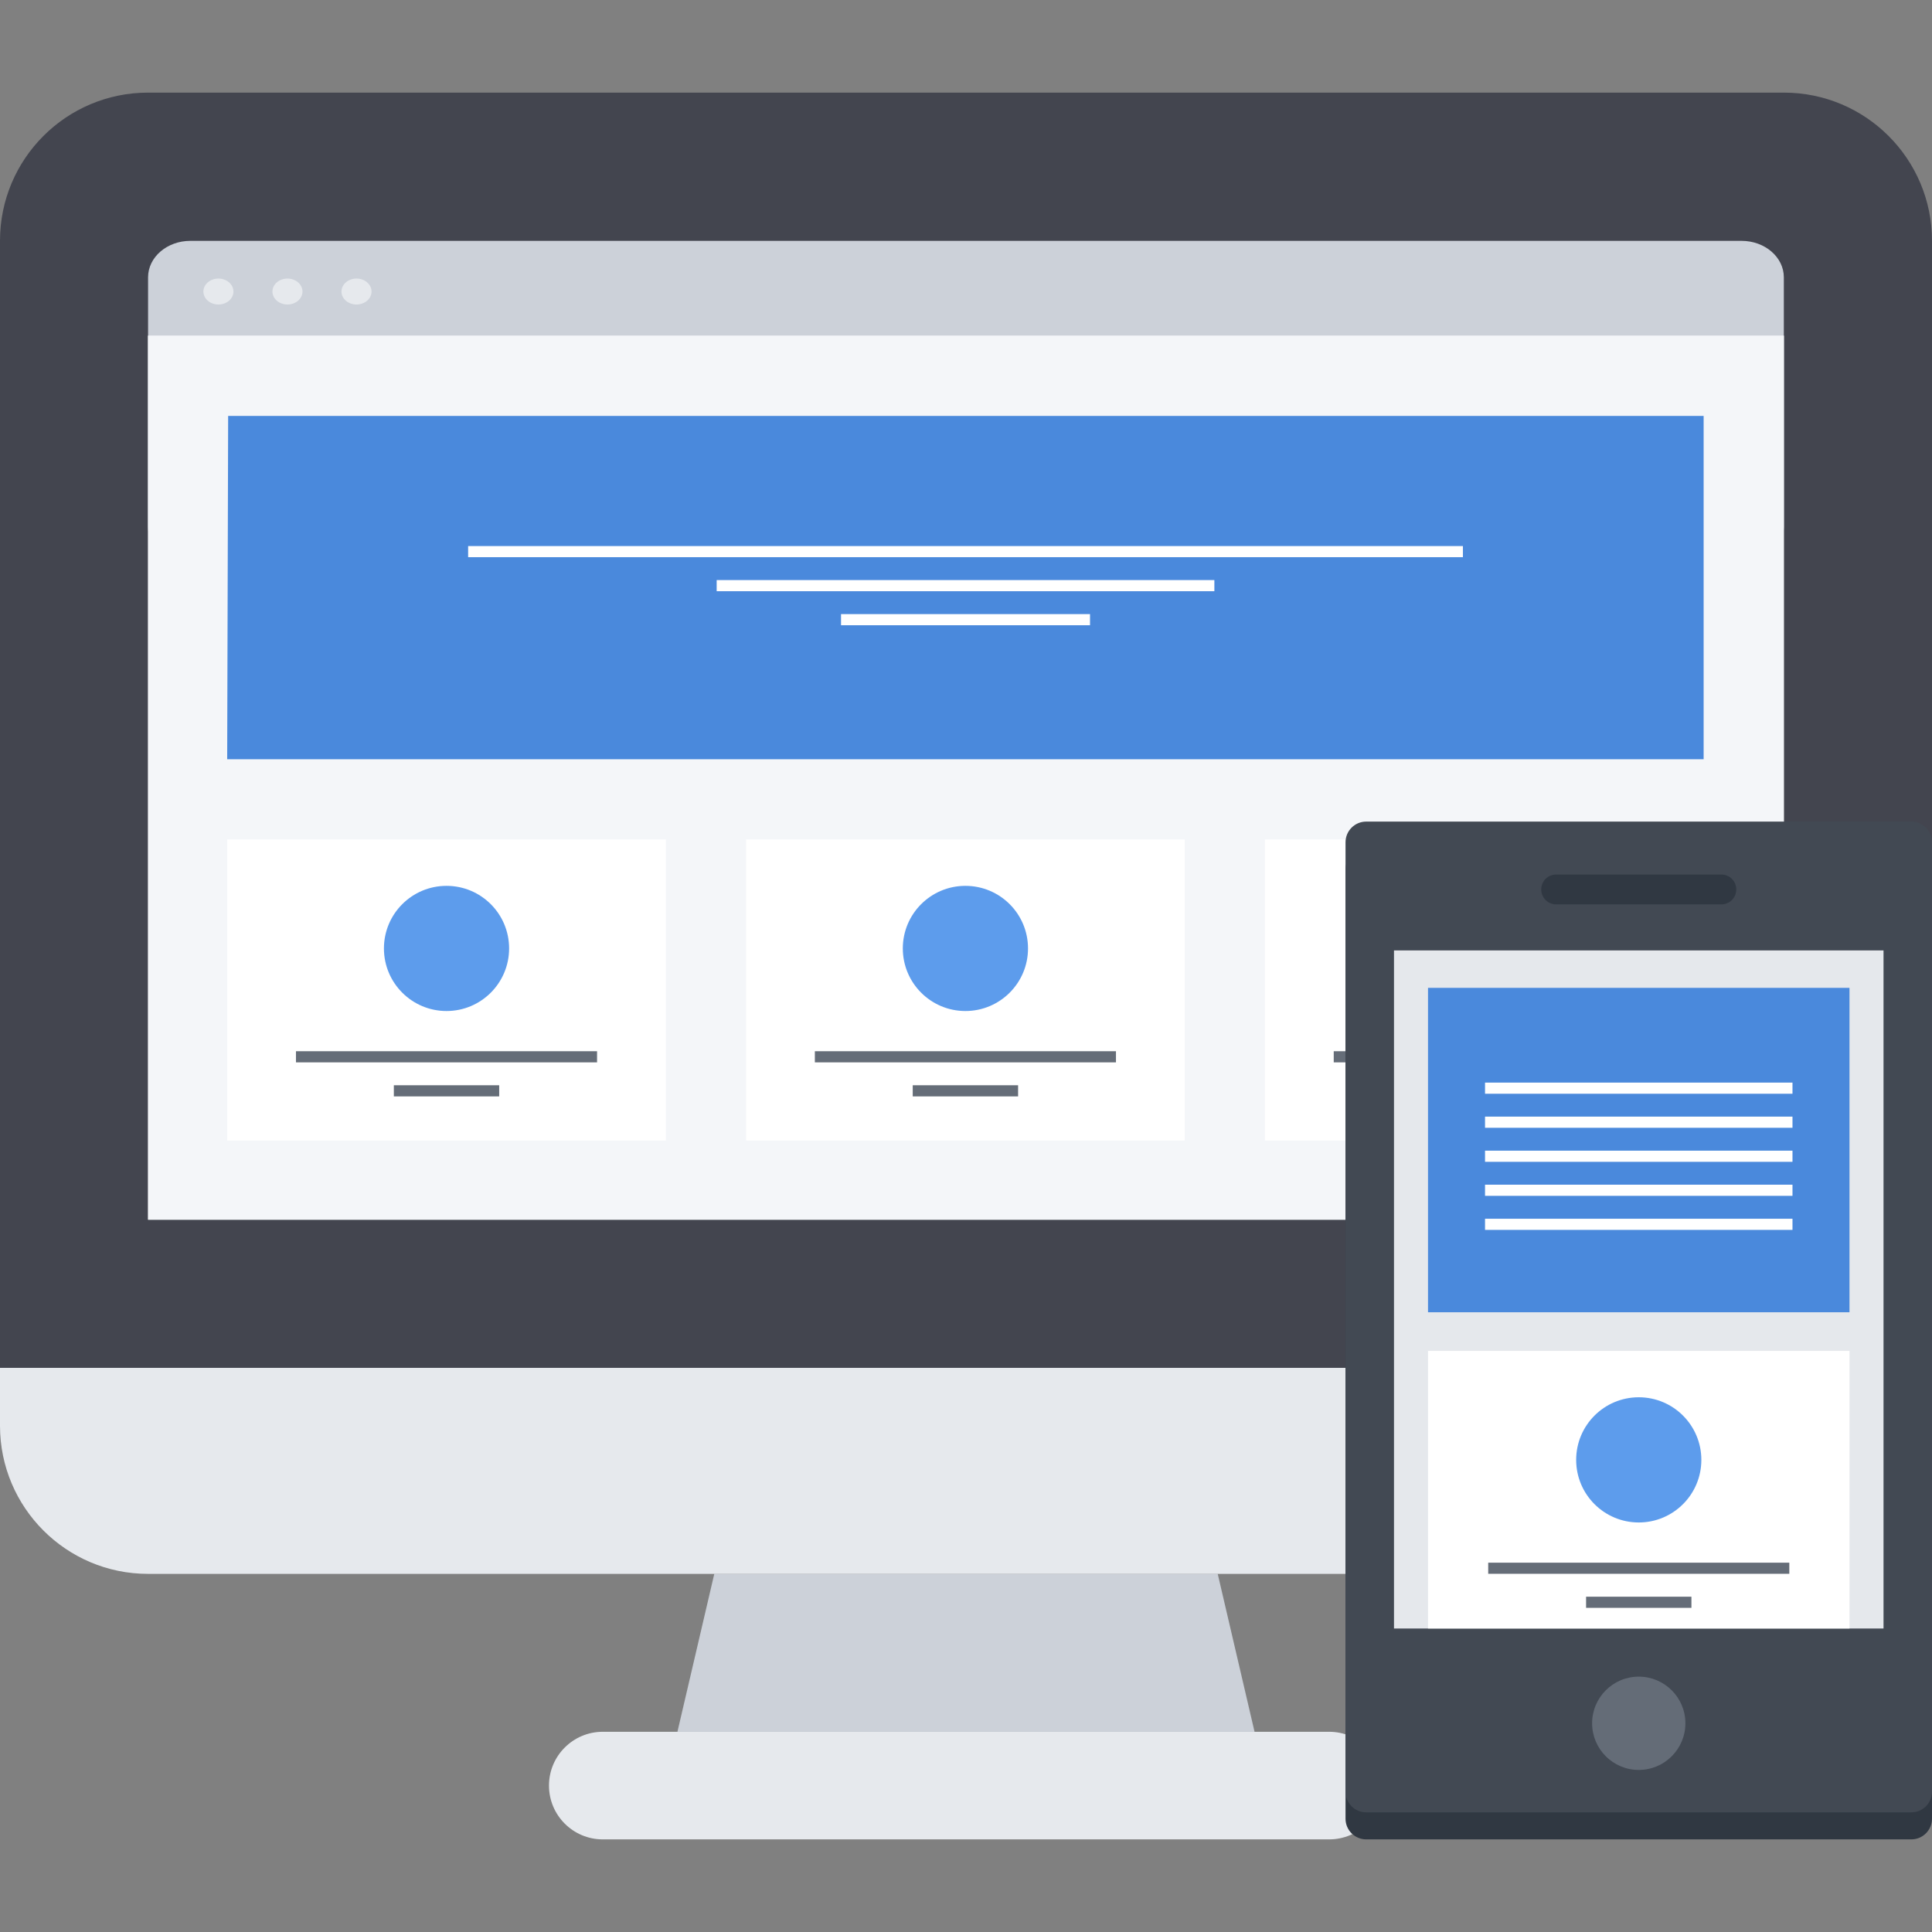 <?xml version="1.0" ?><!DOCTYPE svg  PUBLIC '-//W3C//DTD SVG 1.1//EN'  'http://www.w3.org/Graphics/SVG/1.1/DTD/svg11.dtd'><svg enable-background="new 0 0 512 512" height="512px" id="Слой_1" version="1.1" viewBox="0 0 512 512" width="512px" xml:space="preserve" xmlns="http://www.w3.org/2000/svg" xmlns:xlink="http://www.w3.org/1999/xlink"><rect x="0" y="0" width="512" height="512" fill="#808080" stroke="none"/><g id="Responsive_Web_Design"><g><path d="M512,362.49V63.807c0-21.695-17.578-39.262-39.266-39.262H39.24C17.574,24.545,0,42.111,0,63.807V362.49    H512z" fill="#43454F"/><g><path d="M472.734,139.697c0,5.336-5.016,9.602-11.203,9.602H50.447c-6.188,0-11.207-4.328-11.207-9.664V73.498     c0-5.34,5.02-9.668,11.207-9.668h411.084c6.188,0,11.203,4.328,11.203,9.668V139.697z" fill="#CCD1D9"/><rect fill="#E5E8EC" height="234.273" width="433.494" x="39.24" y="88.955"/><path d="M57.881,73.822c-2.193,0-3.98,1.543-3.98,3.441c0,1.895,1.787,3.434,3.98,3.434     c2.199,0,3.986-1.539,3.986-3.434C61.867,75.365,60.08,73.822,57.881,73.822z" fill="#E6E9ED"/><path d="M76.18,73.822c-2.199,0-3.98,1.543-3.98,3.441c0,1.895,1.781,3.434,3.98,3.434     c2.193,0,3.98-1.539,3.98-3.434C80.16,75.365,78.373,73.822,76.18,73.822z" fill="#E6E9ED"/><path d="M94.473,73.822c-2.193,0-3.979,1.543-3.979,3.441c0,1.895,1.785,3.434,3.979,3.434     c2.201,0,3.988-1.539,3.988-3.434C98.461,75.365,96.674,73.822,94.473,73.822z" fill="#E6E9ED"/></g><polygon fill="#CCD1D9" points="332.469,458.939 179.527,458.939 189.293,417.092 322.707,417.092   "/><path d="M0,362.49v15.34c0,21.68,17.574,39.262,39.24,39.262h433.494c21.688,0,39.266-17.594,39.266-39.262v-15.34    H0z" fill="#E6E9ED"/><path d="M159.746,487.455c-7.879,0-14.26-6.383-14.26-14.258l0,0c0-7.875,6.381-14.258,14.26-14.258h192.5    c7.871,0,14.262,6.383,14.262,14.258l0,0c0,7.875-6.391,14.258-14.262,14.258H159.746z" fill="#E6E9ED"/><rect fill="#EC5564" height="9.711" width="86.406" x="278.969" y="180.643"/><rect fill="#F4F6F9" height="234.273" width="433.494" x="39.24" y="88.955"/><g><polygon fill="#4A89DC" points="60.461,110.217 60.207,201.205 451.48,201.205 451.48,110.217    "/><rect fill="#FFFFFF" height="2.945" width="263.627" x="124.061" y="144.713"/><rect fill="#FFFFFF" height="2.953" width="131.895" x="189.926" y="153.725"/><rect fill="#FFFFFF" height="2.953" width="65.986" x="222.881" y="162.744"/></g><g><rect fill="#FFFFFF" height="79.797" width="116.254" x="335.227" y="222.463"/><path d="M409.938,251.346c0,9.156-7.422,16.586-16.586,16.586c-9.156,0-16.586-7.43-16.586-16.586     c0-9.168,7.43-16.586,16.586-16.586C402.516,234.76,409.938,242.178,409.938,251.346z" fill="#5D9CEC"/><rect fill="#656D78" height="2.953" width="79.801" x="353.453" y="278.584"/><rect fill="#656D78" height="2.953" width="27.922" x="379.391" y="287.604"/></g><g><rect fill="#FFFFFF" height="79.797" width="116.248" x="197.721" y="222.463"/><path d="M272.434,251.346c0,9.156-7.426,16.586-16.594,16.586c-9.16,0-16.586-7.43-16.586-16.586     c0-9.168,7.426-16.586,16.586-16.586C265.008,234.76,272.434,242.178,272.434,251.346z" fill="#5D9CEC"/><rect fill="#656D78" height="2.953" width="79.795" x="215.947" y="278.584"/><rect fill="#656D78" height="2.953" width="27.922" x="241.883" y="287.604"/></g><g><rect fill="#FFFFFF" height="79.797" width="116.254" x="60.207" y="222.463"/><path d="M134.92,251.346c0,9.156-7.426,16.586-16.586,16.586s-16.588-7.43-16.588-16.586     c0-9.168,7.428-16.586,16.588-16.586S134.92,242.178,134.92,251.346z" fill="#5D9CEC"/><rect fill="#656D78" height="2.953" width="79.793" x="78.434" y="278.584"/><rect fill="#656D78" height="2.953" width="27.92" x="104.373" y="287.604"/></g></g><g><g><path d="M512,481.979c0,3.023-2.461,5.477-5.48,5.477H362.063c-3.031,0-5.484-2.453-5.484-5.477V230.369     c0-3.016,2.453-5.469,5.484-5.469H506.52c3.02,0,5.48,2.453,5.48,5.469V481.979z" fill="#303842"/><path d="M512,474.811c0,3.027-2.461,5.48-5.48,5.48H362.063c-3.031,0-5.484-2.453-5.484-5.48V223.213     c0-3.031,2.453-5.484,5.484-5.484H506.52c3.02,0,5.48,2.453,5.48,5.484V474.811z" fill="#424953"/><rect fill="#E5E8EC" height="179.703" width="129.73" x="369.422" y="251.869"/><circle cx="434.287" cy="456.689" fill="#646C77" r="12.361"/><path d="M460.133,235.713c0,2.188-1.766,3.961-3.953,3.961h-43.789c-2.184,0-3.953-1.773-3.953-3.961l0,0     c0-2.188,1.77-3.953,3.953-3.953h43.789C458.367,231.76,460.133,233.525,460.133,235.713L460.133,235.713z" fill="#303842"/></g><rect fill="#FFFFFF" height="73.57" width="111.695" x="378.438" y="358.002"/><path d="M450.875,386.885c0,9.16-7.43,16.586-16.586,16.586c-9.164,0-16.59-7.426-16.59-16.586    c0-9.168,7.426-16.594,16.59-16.594C443.445,370.291,450.875,377.717,450.875,386.885z" fill="#5D9CEC"/><rect fill="#656D78" height="2.945" width="79.797" x="394.391" y="414.127"/><rect fill="#656D78" height="2.953" width="27.918" x="420.328" y="423.143"/><rect fill="#4A89DC" height="85.973" width="111.695" x="378.438" y="261.791"/><g><rect fill="#FFFFFF" height="2.953" width="81.48" x="393.547" y="286.9"/><rect fill="#FFFFFF" height="2.961" width="81.48" x="393.547" y="295.916"/><rect fill="#FFFFFF" height="2.953" width="81.48" x="393.547" y="304.939"/><rect fill="#FFFFFF" height="2.953" width="81.48" x="393.547" y="313.955"/><rect fill="#FFFFFF" height="2.953" width="81.48" x="393.547" y="322.979"/></g></g></g></svg>